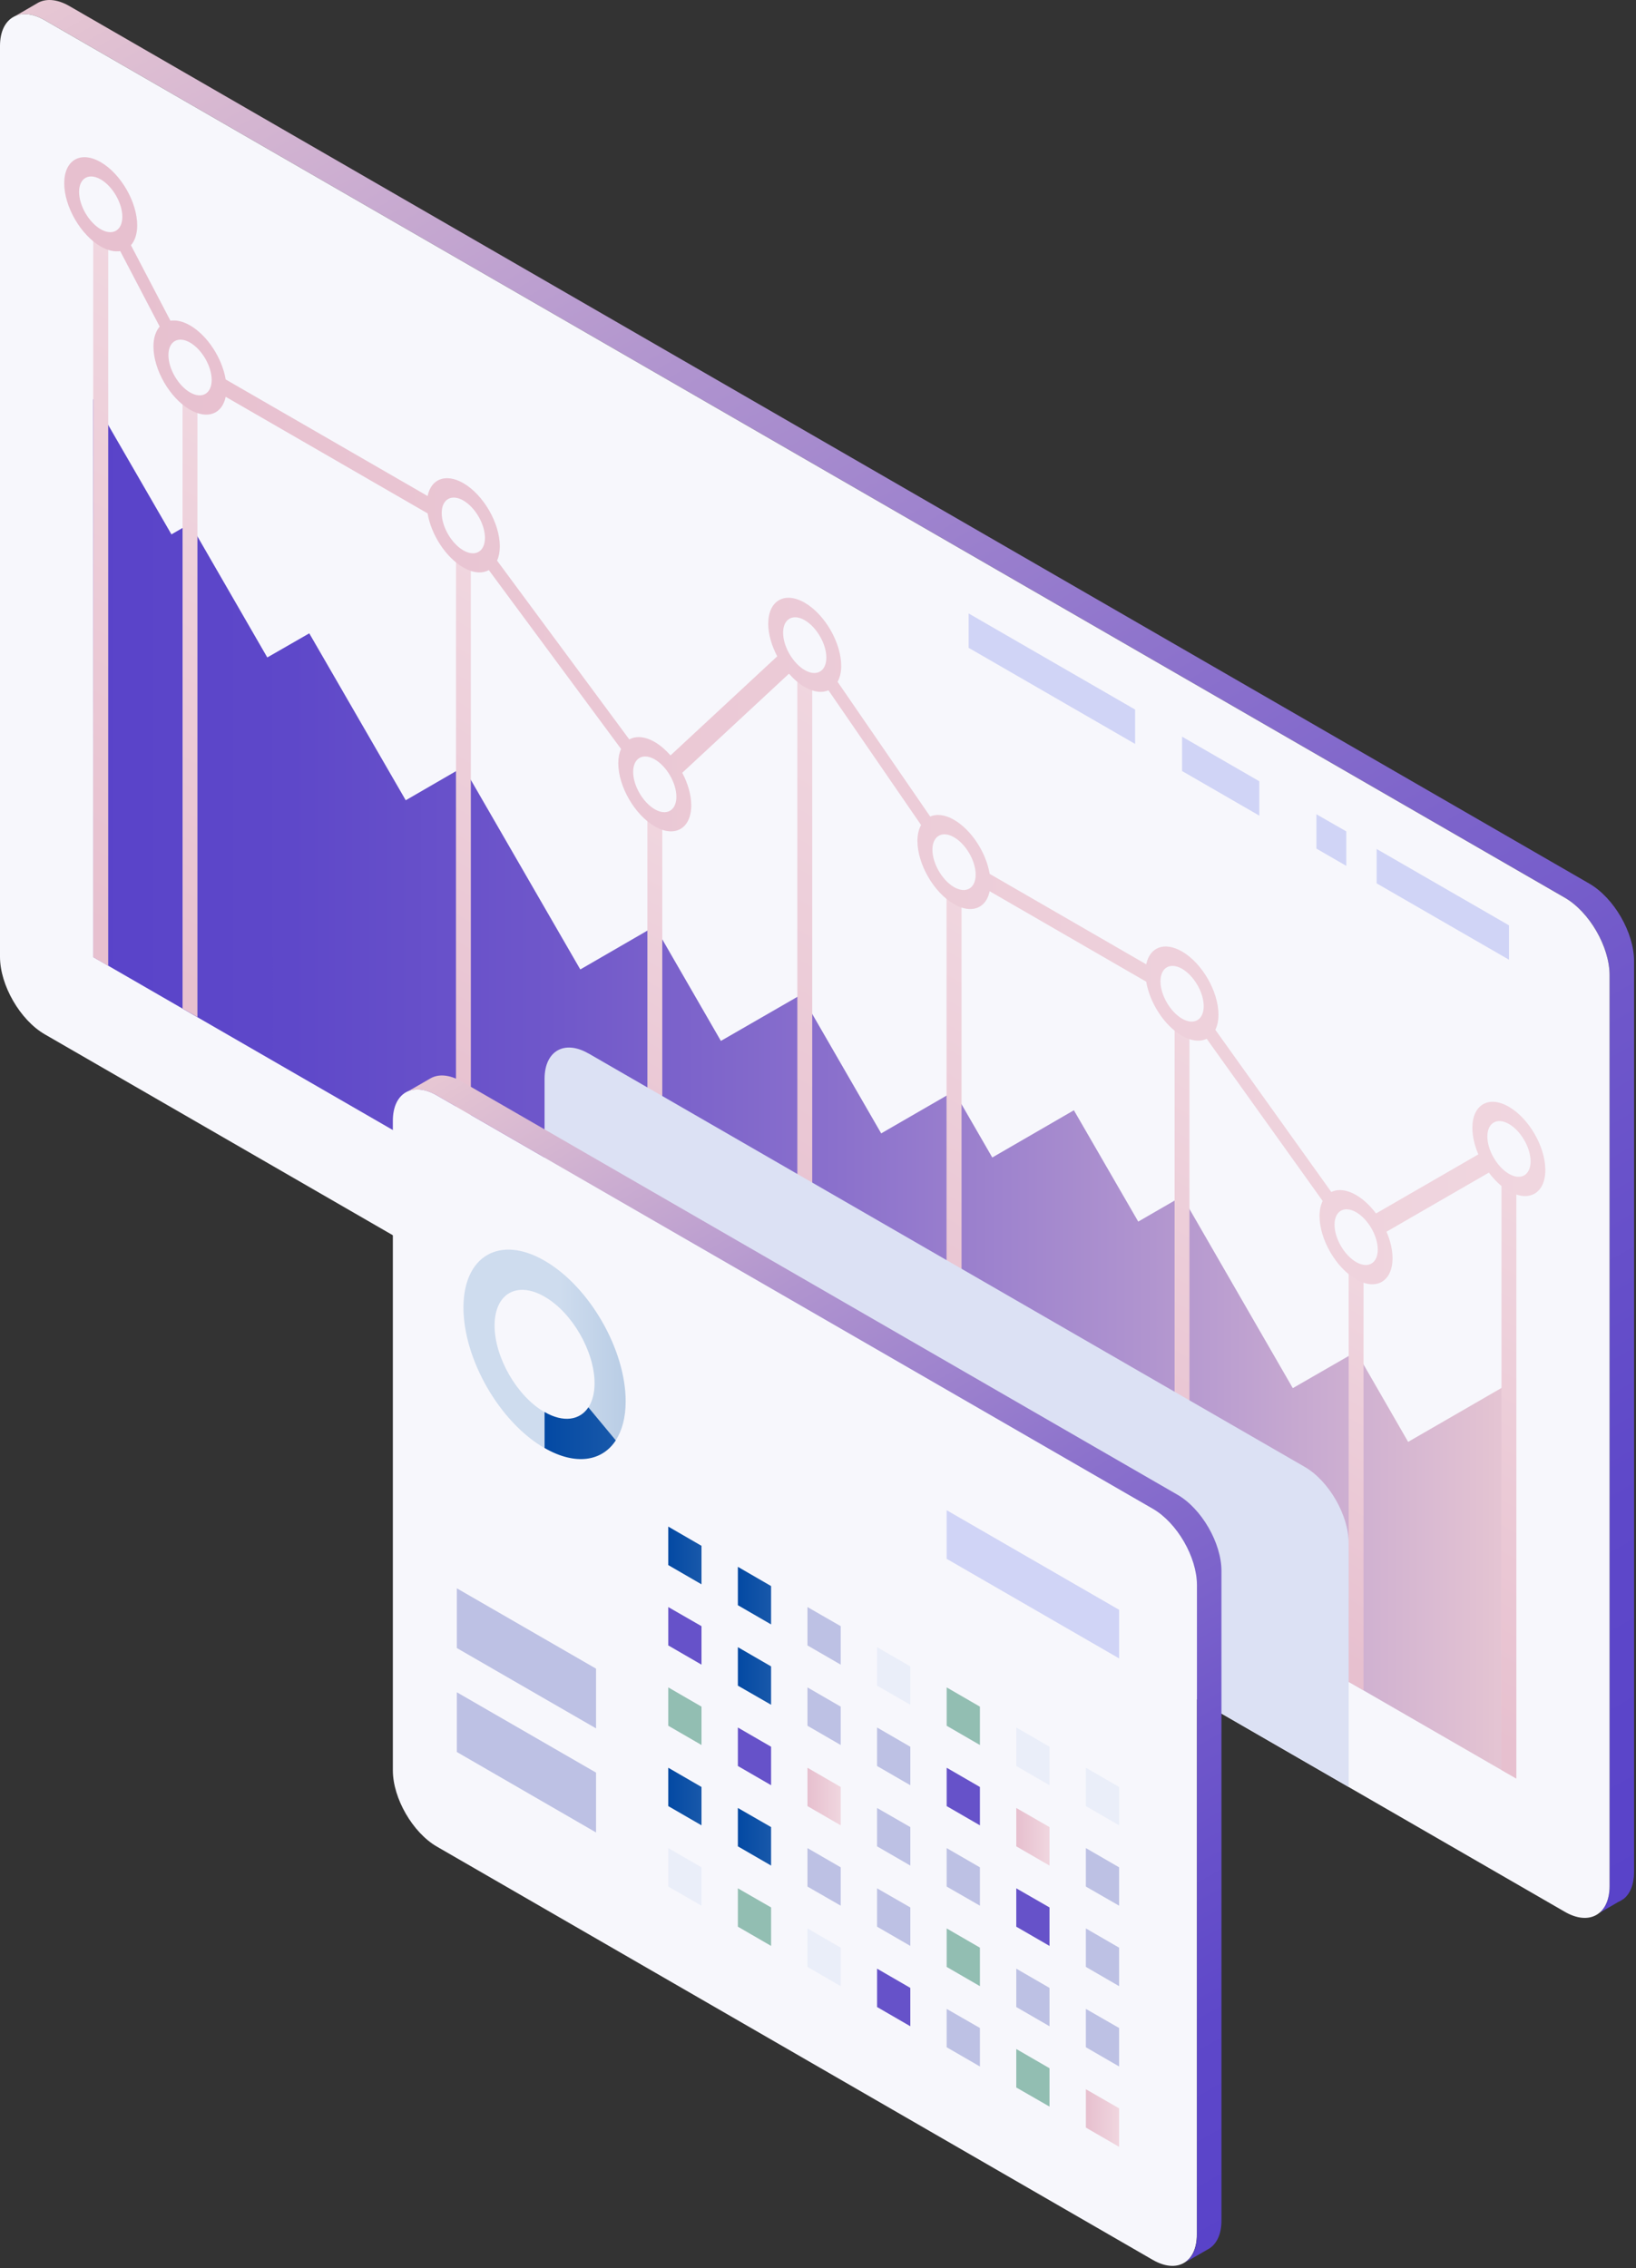 <svg width="194" height="269" viewBox="0 0 194 269" fill="none" xmlns="http://www.w3.org/2000/svg">
<rect x="0" y="0" width="194" height="269" fill="#333333" stroke="none"/>
<path d="M1.437 2.116L1.511 2.071C1.481 2.071 1.467 2.101 1.452 2.116H1.437Z" fill="url(#paint0_linear_1473_609)"/>
<path d="M190.866 223.654V115.648C190.866 112.285 188.48 108.151 185.561 106.461L5.305 2.397C3.868 1.567 2.578 1.479 1.615 2.012L4.342 0.427C5.305 -0.196 6.683 -0.166 8.209 0.708L188.465 104.787C191.384 106.476 193.77 110.596 193.77 113.974V221.994C193.77 223.491 193.296 224.602 192.511 225.21H192.496C192.318 225.343 192.111 225.462 191.903 225.551L189.606 226.884C190.392 226.262 190.866 225.165 190.866 223.669V223.654Z" fill="url(#paint1_linear_1473_609)"/>
<path d="M0 113.47C0 116.833 2.386 120.968 5.305 122.657L185.561 226.721C188.48 228.41 190.866 227.032 190.866 223.654V115.648C190.866 112.284 188.48 108.15 185.561 106.461L5.305 2.397C2.386 0.708 0 2.086 0 5.449V113.47Z" fill="#F7F7FC"/>
<path d="M20.33 63.372L22.538 62.097L31.695 77.967L36.674 75.107L48.113 94.904L54.944 90.947L68.813 114.967L77.644 109.855L85.483 123.442L94.996 117.96L104.494 134.407L113.133 129.414L117.667 137.267L127.343 131.666L134.974 144.869L140.175 141.861L153.303 164.62L160.816 160.294L166.98 170.992L179.782 163.598V186.639V210.911L11.084 113.515V89.243L11.054 47.324L20.33 63.372Z" fill="url(#paint2_linear_1473_609)"/>
<path d="M178.048 209.903L179.812 210.911V140.735L178.048 139.712V209.903Z" fill="url(#paint3_linear_1473_609)"/>
<path d="M159.927 199.442L161.69 200.45V151.196L159.927 150.174V199.442Z" fill="url(#paint4_linear_1473_609)"/>
<path d="M139.286 187.514L141.049 188.537V122.331L139.286 121.309V187.514Z" fill="url(#paint5_linear_1473_609)"/>
<path d="M112.243 171.911L114.022 172.933V106.728L112.243 105.706V171.911Z" fill="url(#paint6_linear_1473_609)"/>
<path d="M94.551 161.687L96.315 162.709V80.975L94.551 79.953V161.687Z" fill="url(#paint7_linear_1473_609)"/>
<path d="M76.77 151.418L78.534 152.441V97.497L76.77 96.475V151.418Z" fill="url(#paint8_linear_1473_609)"/>
<path d="M54.07 138.32L55.833 139.342V66.795L54.07 65.772V138.32Z" fill="url(#paint9_linear_1473_609)"/>
<path d="M21.648 119.605L23.412 120.612V48.08L21.648 47.058V119.605Z" fill="url(#paint10_linear_1473_609)"/>
<path d="M11.054 113.515L12.832 114.537V28.713L11.054 27.691V113.515Z" fill="url(#paint11_linear_1473_609)"/>
<path d="M7.616 21.734C7.616 24.49 9.557 27.854 11.943 29.232C12.802 29.721 13.588 29.884 14.255 29.78L18.937 38.73C18.477 39.263 18.196 40.064 18.196 41.086C18.196 43.842 20.137 47.206 22.523 48.584C24.612 49.784 26.346 49.087 26.761 47.057L50.706 60.882C51.121 63.386 52.854 66.098 54.944 67.298C56.114 67.98 57.181 68.039 57.967 67.609L73.644 88.814C73.436 89.273 73.317 89.836 73.317 90.503C73.317 93.259 75.259 96.622 77.644 98.001C80.03 99.379 81.971 98.252 81.971 95.496C81.971 94.252 81.556 92.888 80.904 91.644L93.558 79.893C94.121 80.531 94.759 81.094 95.425 81.479C96.507 82.101 97.485 82.19 98.241 81.864L109.221 97.838C108.954 98.326 108.791 98.964 108.791 99.719C108.791 102.475 110.732 105.839 113.118 107.217C115.207 108.417 116.941 107.721 117.355 105.691L135.922 116.419C136.337 118.923 138.071 121.635 140.16 122.835C141.286 123.487 142.323 123.561 143.094 123.19L156.844 142.424C156.607 142.898 156.474 143.505 156.474 144.217C156.474 146.973 158.415 150.336 160.801 151.714C163.186 153.092 165.128 151.966 165.128 149.21C165.128 148.203 164.861 147.106 164.416 146.069L176.552 139.06C177.233 139.964 178.048 140.749 178.923 141.253C181.308 142.631 183.249 141.505 183.249 138.749C183.249 135.993 181.308 132.629 178.923 131.251C176.537 129.873 174.596 130.999 174.596 133.755C174.596 134.763 174.863 135.859 175.307 136.897L163.172 143.905C162.49 143.002 161.675 142.216 160.801 141.712C159.675 141.06 158.652 140.986 157.867 141.357L144.116 122.124C144.353 121.649 144.487 121.042 144.487 120.331C144.487 117.575 142.545 114.211 140.16 112.833C138.071 111.633 136.337 112.329 135.922 114.359L117.355 103.631C116.941 101.127 115.207 98.415 113.118 97.215C112.036 96.593 111.058 96.504 110.302 96.83L99.322 80.856C99.589 80.368 99.752 79.73 99.752 78.975C99.752 76.219 97.811 72.855 95.425 71.477C93.04 70.099 91.099 71.225 91.099 73.981C91.099 75.226 91.514 76.589 92.165 77.834L79.511 89.584C78.948 88.947 78.311 88.384 77.644 87.999C76.474 87.317 75.407 87.258 74.621 87.687L58.944 66.483C59.152 66.024 59.27 65.461 59.27 64.794C59.27 62.038 57.329 58.675 54.944 57.297C52.854 56.096 51.121 56.793 50.706 58.823L26.761 44.998C26.346 42.494 24.612 39.782 22.523 38.582C21.663 38.093 20.878 37.93 20.211 38.034L15.529 29.084C15.988 28.55 16.27 27.75 16.27 26.728C16.27 23.972 14.329 20.608 11.943 19.23C9.557 17.852 7.616 18.978 7.616 21.734ZM176.374 134.778C176.374 133.148 177.53 132.481 178.938 133.296C180.345 134.111 181.501 136.097 181.501 137.727C181.501 139.356 180.345 140.023 178.938 139.208C177.53 138.393 176.374 136.408 176.374 134.778ZM158.252 145.239C158.252 143.609 159.408 142.942 160.816 143.757C162.223 144.572 163.379 146.558 163.379 148.188C163.379 149.818 162.223 150.484 160.816 149.67C159.408 148.855 158.252 146.869 158.252 145.239ZM137.611 116.374C137.611 114.744 138.767 114.078 140.175 114.893C141.582 115.708 142.738 117.693 142.738 119.323C142.738 120.953 141.582 121.62 140.175 120.805C138.767 119.99 137.611 118.004 137.611 116.374ZM110.569 100.771C110.569 99.141 111.725 98.475 113.132 99.29C114.54 100.105 115.696 102.09 115.696 103.72C115.696 105.35 114.555 106.017 113.132 105.202C111.725 104.387 110.569 102.401 110.569 100.771ZM95.425 79.464C94.018 78.649 92.862 76.663 92.862 75.033C92.862 73.403 94.018 72.736 95.425 73.551C96.833 74.366 97.989 76.352 97.989 77.982C97.989 79.612 96.833 80.279 95.425 79.464ZM75.081 91.54C75.081 89.91 76.237 89.243 77.644 90.058C79.052 90.873 80.208 92.859 80.208 94.489C80.208 96.119 79.052 96.785 77.644 95.971C76.237 95.156 75.081 93.17 75.081 91.54ZM52.38 60.838C52.38 59.208 53.536 58.541 54.944 59.356C56.351 60.171 57.507 62.157 57.507 63.787C57.507 65.416 56.351 66.083 54.944 65.268C53.536 64.453 52.38 62.468 52.38 60.838ZM19.974 42.108C19.974 40.478 21.13 39.812 22.538 40.627C23.945 41.442 25.101 43.427 25.101 45.057C25.101 46.687 23.945 47.354 22.538 46.539C21.13 45.724 19.974 43.738 19.974 42.108ZM9.38 22.757C9.38 21.127 10.521 20.46 11.943 21.275C13.351 22.09 14.506 24.075 14.506 25.705C14.506 27.335 13.351 28.002 11.943 27.187C10.535 26.372 9.38 24.387 9.38 22.757Z" fill="url(#paint12_linear_1473_609)"/>
<path d="M163.246 104.757L178.937 113.811V109.736L163.246 100.682V104.757Z" fill="#D0D4F6"/>
<path d="M140.175 91.437L149.332 96.727V92.652L140.175 87.362V91.437Z" fill="#D0D4F6"/>
<path d="M114.866 76.826L134.603 88.221V84.146L114.866 72.751V76.826Z" fill="#D0D4F6"/>
<path d="M156.104 100.638L159.645 102.683V98.594L156.104 96.564V100.638Z" fill="#D0D4F6"/>
<g style="mix-blend-mode:multiply">
<path d="M69.806 124.939L154.711 173.955C157.585 175.615 159.927 179.69 159.927 182.994V211.918L64.575 156.871V127.947C64.575 124.628 66.931 123.279 69.791 124.939H69.806Z" fill="#DCE1F4"/>
</g>
<path d="M46.586 209.947C46.586 213.266 48.942 217.326 51.802 218.986L136.707 268.003C139.582 269.662 141.923 268.299 141.923 264.995V187.958C141.923 184.639 139.567 180.579 136.707 178.919L51.802 129.902C48.928 128.243 46.586 129.606 46.586 132.91V209.947Z" fill="#F7F7FC"/>
<path d="M141.938 265.01V187.973C141.938 184.654 139.582 180.594 136.722 178.934L51.817 129.917C50.38 129.088 49.076 129.013 48.142 129.562L51.017 127.902C51.965 127.339 53.269 127.413 54.721 128.243L139.626 177.26C142.501 178.919 144.842 182.994 144.842 186.298V263.335C144.842 265.024 144.235 266.21 143.242 266.743L140.456 268.344C141.375 267.78 141.938 266.639 141.938 265.01Z" fill="url(#paint13_linear_1473_609)"/>
<g style="mix-blend-mode:multiply">
<path d="M128.765 214.185L132.706 216.467V211.918L128.765 209.636V214.185Z" fill="#EAEEF9"/>
<path d="M120.512 209.429L124.453 211.711V207.147L120.512 204.865V209.429Z" fill="#EAEEF9"/>
<path d="M112.258 204.658L116.2 206.94V202.391L112.258 200.109V204.658Z" fill="#92BEB2"/>
<path d="M104.005 199.901L107.946 202.168V197.619L104.005 195.337V199.901Z" fill="#EAEEF9"/>
<path d="M95.751 195.13L99.693 197.411V192.848L95.751 190.581V195.13Z" fill="#BDC1E4"/>
<path d="M87.498 190.359L91.439 192.641V188.092L87.498 185.81V190.359Z" fill="url(#paint14_linear_1473_609)"/>
<path d="M79.245 185.602L83.186 187.884V183.32L79.245 181.038V185.602Z" fill="url(#paint15_linear_1473_609)"/>
<path d="M128.765 223.728L132.706 225.995V221.446L128.765 219.164V223.728Z" fill="#BDC1E4"/>
<path d="M120.512 218.957L124.453 221.239V216.675L120.512 214.408V218.957Z" fill="url(#paint16_linear_1473_609)"/>
<path d="M112.258 214.185L116.2 216.467V211.918L112.258 209.636V214.185Z" fill="#6652C9"/>
<path d="M104.005 209.429L107.946 211.711V207.147L104.005 204.865V209.429Z" fill="#BDC1E4"/>
<path d="M95.751 204.658L99.693 206.94V202.391L95.751 200.109V204.658Z" fill="#BDC1E4"/>
<path d="M87.498 199.901L91.439 202.168V197.619L87.498 195.337V199.901Z" fill="url(#paint17_linear_1473_609)"/>
<path d="M79.245 195.13L83.186 197.411V192.848L79.245 190.581V195.13Z" fill="#6652C9"/>
<path d="M128.765 233.256L132.706 235.538V230.974L128.765 228.692V233.256Z" fill="#BDC1E4"/>
<path d="M120.512 228.485L124.453 230.766V226.203L120.512 223.936V228.485Z" fill="#6652C9"/>
<path d="M112.258 223.728L116.2 225.995V221.446L112.258 219.164V223.728Z" fill="#BDC1E4"/>
<path d="M104.005 218.957L107.946 221.239V216.675L104.005 214.408V218.957Z" fill="#BDC1E4"/>
<path d="M95.751 214.185L99.693 216.467V211.918L95.751 209.636V214.185Z" fill="url(#paint18_linear_1473_609)"/>
<path d="M87.498 209.429L91.439 211.711V207.147L87.498 204.865V209.429Z" fill="#6652C9"/>
<path d="M79.245 204.658L83.186 206.94V202.391L79.245 200.109V204.658Z" fill="#92BEB2"/>
<path d="M128.765 242.783L132.706 245.065V240.501L128.765 238.234V242.783Z" fill="#BDC1E4"/>
<path d="M120.512 238.012L124.453 240.294V235.745L120.512 233.463V238.012Z" fill="#BDC1E4"/>
<path d="M112.258 233.256L116.2 235.538V230.974L112.258 228.692V233.256Z" fill="#92BEB2"/>
<path d="M104.005 228.485L107.946 230.766V226.203L104.005 223.936V228.485Z" fill="#BDC1E4"/>
<path d="M95.751 223.728L99.693 225.995V221.446L95.751 219.164V223.728Z" fill="#BDC1E4"/>
<path d="M87.498 218.957L91.439 221.239V216.675L87.498 214.408V218.957Z" fill="url(#paint19_linear_1473_609)"/>
<path d="M79.245 214.185L83.186 216.467V211.918L79.245 209.636V214.185Z" fill="url(#paint20_linear_1473_609)"/>
<path d="M128.765 252.311L132.706 254.593V250.029L128.765 247.762V252.311Z" fill="url(#paint21_linear_1473_609)"/>
<path d="M120.512 247.555L124.453 249.822V245.273L120.512 242.991V247.555Z" fill="#92BEB2"/>
<path d="M112.258 242.783L116.2 245.065V240.501L112.258 238.234V242.783Z" fill="#BDC1E4"/>
<path d="M104.005 238.012L107.946 240.294V235.745L104.005 233.463V238.012Z" fill="#6652C9"/>
<path d="M95.751 233.256L99.693 235.538V230.974L95.751 228.692V233.256Z" fill="#EAEEF9"/>
<path d="M87.498 228.485L91.439 230.766V226.203L87.498 223.936V228.485Z" fill="#92BEB2"/>
<path d="M79.245 223.728L83.186 225.995V221.446L79.245 219.164V223.728Z" fill="#EAEEF9"/>
</g>
<path d="M112.258 179.097L132.707 190.907V196.671L112.258 184.861V179.097Z" fill="#D0D4F6"/>
<path d="M54.173 188.358L70.68 197.886V204.968L54.173 195.441V188.358Z" fill="#BDC1E4"/>
<path d="M54.173 200.686L70.68 210.214V217.311L54.173 207.769V200.686Z" fill="#BDC1E4"/>
<g style="mix-blend-mode:multiply">
<path d="M69.776 166.902C70.235 166.191 70.502 165.228 70.502 164.042C70.502 160.264 67.85 155.655 64.575 153.774C61.3 151.877 58.648 153.418 58.648 157.196C58.648 160.975 61.3 165.583 64.575 167.465V171.732C59.255 168.665 54.958 161.197 54.958 155.063C54.958 148.928 59.27 146.439 64.575 149.506C69.894 152.573 74.192 160.041 74.192 166.176C74.192 168.102 73.762 169.673 73.006 170.829L69.761 166.917L69.776 166.902Z" fill="url(#paint22_linear_1473_609)"/>
<path d="M69.776 166.902L73.021 170.814C71.391 173.318 68.22 173.822 64.575 171.718V167.45C66.812 168.739 68.768 168.428 69.776 166.887V166.902Z" fill="url(#paint23_linear_1473_609)"/>
</g>
<defs>
<linearGradient id="paint0_linear_1473_609" x1="1.481" y1="2.086" x2="1.481" y2="2.086" gradientUnits="userSpaceOnUse">
<stop offset="0.36" stop-color="#5555C6"/>
<stop offset="0.41" stop-color="#7F7FF4"/>
</linearGradient>
<linearGradient id="paint1_linear_1473_609" x1="194.363" y1="224.158" x2="49.98" y2="-25.919" gradientUnits="userSpaceOnUse">
<stop stop-color="#5943C9"/>
<stop offset="0.14" stop-color="#5E48C9"/>
<stop offset="0.32" stop-color="#6F57CA"/>
<stop offset="0.52" stop-color="#8A70CC"/>
<stop offset="0.74" stop-color="#B094CF"/>
<stop offset="0.97" stop-color="#E0C0D2"/>
<stop offset="1" stop-color="#E7C7D3"/>
</linearGradient>
<linearGradient id="paint2_linear_1473_609" x1="11.054" y1="129.117" x2="179.782" y2="129.117" gradientUnits="userSpaceOnUse">
<stop stop-color="#5943C9"/>
<stop offset="0.14" stop-color="#5E48C9"/>
<stop offset="0.32" stop-color="#6F57CA"/>
<stop offset="0.52" stop-color="#8A70CC"/>
<stop offset="0.74" stop-color="#B094CF"/>
<stop offset="0.97" stop-color="#E0C0D2"/>
<stop offset="1" stop-color="#E7C7D3"/>
</linearGradient>
<linearGradient id="paint3_linear_1473_609" x1="1979.85" y1="1249.94" x2="2010.24" y2="1197.3" gradientUnits="userSpaceOnUse">
<stop stop-color="#E7C0CF"/>
<stop offset="0.04" stop-color="#E7C0CF"/>
<stop offset="1" stop-color="#F0D6DF"/>
</linearGradient>
<linearGradient id="paint4_linear_1473_609" x1="1961.74" y1="1239.48" x2="1983.07" y2="1202.54" gradientUnits="userSpaceOnUse">
<stop stop-color="#E7C0CF"/>
<stop offset="0.04" stop-color="#E7C0CF"/>
<stop offset="1" stop-color="#F0D6DF"/>
</linearGradient>
<linearGradient id="paint5_linear_1473_609" x1="1941.1" y1="1227.56" x2="1969.77" y2="1177.9" gradientUnits="userSpaceOnUse">
<stop stop-color="#E7C0CF"/>
<stop offset="0.04" stop-color="#E7C0CF"/>
<stop offset="1" stop-color="#F0D6DF"/>
</linearGradient>
<linearGradient id="paint6_linear_1473_609" x1="1914.05" y1="1211.95" x2="1942.72" y2="1162.29" gradientUnits="userSpaceOnUse">
<stop stop-color="#E7C0CF"/>
<stop offset="0.04" stop-color="#E7C0CF"/>
<stop offset="1" stop-color="#F0D6DF"/>
</linearGradient>
<linearGradient id="paint7_linear_1473_609" x1="1896.36" y1="1201.73" x2="1931.75" y2="1140.43" gradientUnits="userSpaceOnUse">
<stop stop-color="#E7C0CF"/>
<stop offset="0.04" stop-color="#E7C0CF"/>
<stop offset="1" stop-color="#F0D6DF"/>
</linearGradient>
<linearGradient id="paint8_linear_1473_609" x1="1878.57" y1="1191.46" x2="1902.37" y2="1150.25" gradientUnits="userSpaceOnUse">
<stop stop-color="#E7C0CF"/>
<stop offset="0.04" stop-color="#E7C0CF"/>
<stop offset="1" stop-color="#F0D6DF"/>
</linearGradient>
<linearGradient id="paint9_linear_1473_609" x1="1855.87" y1="1178.36" x2="1887.28" y2="1123.95" gradientUnits="userSpaceOnUse">
<stop stop-color="#E7C0CF"/>
<stop offset="0.04" stop-color="#E7C0CF"/>
<stop offset="1" stop-color="#F0D6DF"/>
</linearGradient>
<linearGradient id="paint10_linear_1473_609" x1="1823.46" y1="1159.64" x2="1854.87" y2="1105.23" gradientUnits="userSpaceOnUse">
<stop stop-color="#E7C0CF"/>
<stop offset="0.04" stop-color="#E7C0CF"/>
<stop offset="1" stop-color="#F0D6DF"/>
</linearGradient>
<linearGradient id="paint11_linear_1473_609" x1="1812.86" y1="1153.56" x2="1850.02" y2="1089.19" gradientUnits="userSpaceOnUse">
<stop stop-color="#E7C0CF"/>
<stop offset="0.04" stop-color="#E7C0CF"/>
<stop offset="1" stop-color="#F0D6DF"/>
</linearGradient>
<linearGradient id="paint12_linear_1473_609" x1="7.616" y1="85.465" x2="183.264" y2="85.465" gradientUnits="userSpaceOnUse">
<stop stop-color="#E7C0CF"/>
<stop offset="0.04" stop-color="#E7C0CF"/>
<stop offset="1" stop-color="#F0D6DF"/>
</linearGradient>
<linearGradient id="paint13_linear_1473_609" x1="155.837" y1="259.468" x2="72.651" y2="115.396" gradientUnits="userSpaceOnUse">
<stop stop-color="#5943C9"/>
<stop offset="0.14" stop-color="#5E48C9"/>
<stop offset="0.32" stop-color="#6F57CA"/>
<stop offset="0.52" stop-color="#8A70CC"/>
<stop offset="0.74" stop-color="#B094CF"/>
<stop offset="0.97" stop-color="#E0C0D2"/>
<stop offset="1" stop-color="#E7C7D3"/>
</linearGradient>
<linearGradient id="paint14_linear_1473_609" x1="87.498" y1="189.233" x2="91.439" y2="189.233" gradientUnits="userSpaceOnUse">
<stop stop-color="#0349A3"/>
<stop offset="0.85" stop-color="#1556A9"/>
<stop offset="1" stop-color="#1959AB"/>
</linearGradient>
<linearGradient id="paint15_linear_1473_609" x1="79.245" y1="184.461" x2="83.186" y2="184.461" gradientUnits="userSpaceOnUse">
<stop stop-color="#0349A3"/>
<stop offset="0.85" stop-color="#1556A9"/>
<stop offset="1" stop-color="#1959AB"/>
</linearGradient>
<linearGradient id="paint16_linear_1473_609" x1="120.512" y1="217.816" x2="124.453" y2="217.816" gradientUnits="userSpaceOnUse">
<stop stop-color="#E7C0CF"/>
<stop offset="0.04" stop-color="#E7C0CF"/>
<stop offset="1" stop-color="#F0D6DF"/>
</linearGradient>
<linearGradient id="paint17_linear_1473_609" x1="87.498" y1="198.76" x2="91.439" y2="198.76" gradientUnits="userSpaceOnUse">
<stop stop-color="#0349A3"/>
<stop offset="0.85" stop-color="#1556A9"/>
<stop offset="1" stop-color="#1959AB"/>
</linearGradient>
<linearGradient id="paint18_linear_1473_609" x1="95.751" y1="213.059" x2="99.693" y2="213.059" gradientUnits="userSpaceOnUse">
<stop stop-color="#E7C0CF"/>
<stop offset="0.04" stop-color="#E7C0CF"/>
<stop offset="1" stop-color="#F0D6DF"/>
</linearGradient>
<linearGradient id="paint19_linear_1473_609" x1="87.498" y1="217.816" x2="91.439" y2="217.816" gradientUnits="userSpaceOnUse">
<stop stop-color="#0349A3"/>
<stop offset="0.85" stop-color="#1556A9"/>
<stop offset="1" stop-color="#1959AB"/>
</linearGradient>
<linearGradient id="paint20_linear_1473_609" x1="79.245" y1="213.059" x2="83.186" y2="213.059" gradientUnits="userSpaceOnUse">
<stop stop-color="#0349A3"/>
<stop offset="0.85" stop-color="#1556A9"/>
<stop offset="1" stop-color="#1959AB"/>
</linearGradient>
<linearGradient id="paint21_linear_1473_609" x1="128.765" y1="251.17" x2="132.706" y2="251.17" gradientUnits="userSpaceOnUse">
<stop stop-color="#E7C0CF"/>
<stop offset="0.04" stop-color="#E7C0CF"/>
<stop offset="1" stop-color="#F0D6DF"/>
</linearGradient>
<linearGradient id="paint22_linear_1473_609" x1="54.958" y1="159.952" x2="74.206" y2="159.952" gradientUnits="userSpaceOnUse">
<stop offset="0.59" stop-color="#CEDCEE"/>
<stop offset="1" stop-color="#B9CDE5"/>
</linearGradient>
<linearGradient id="paint23_linear_1473_609" x1="64.575" y1="169.969" x2="73.021" y2="169.969" gradientUnits="userSpaceOnUse">
<stop stop-color="#0349A3"/>
<stop offset="0.85" stop-color="#1556A9"/>
<stop offset="1" stop-color="#1959AB"/>
</linearGradient>
</defs>
</svg>

